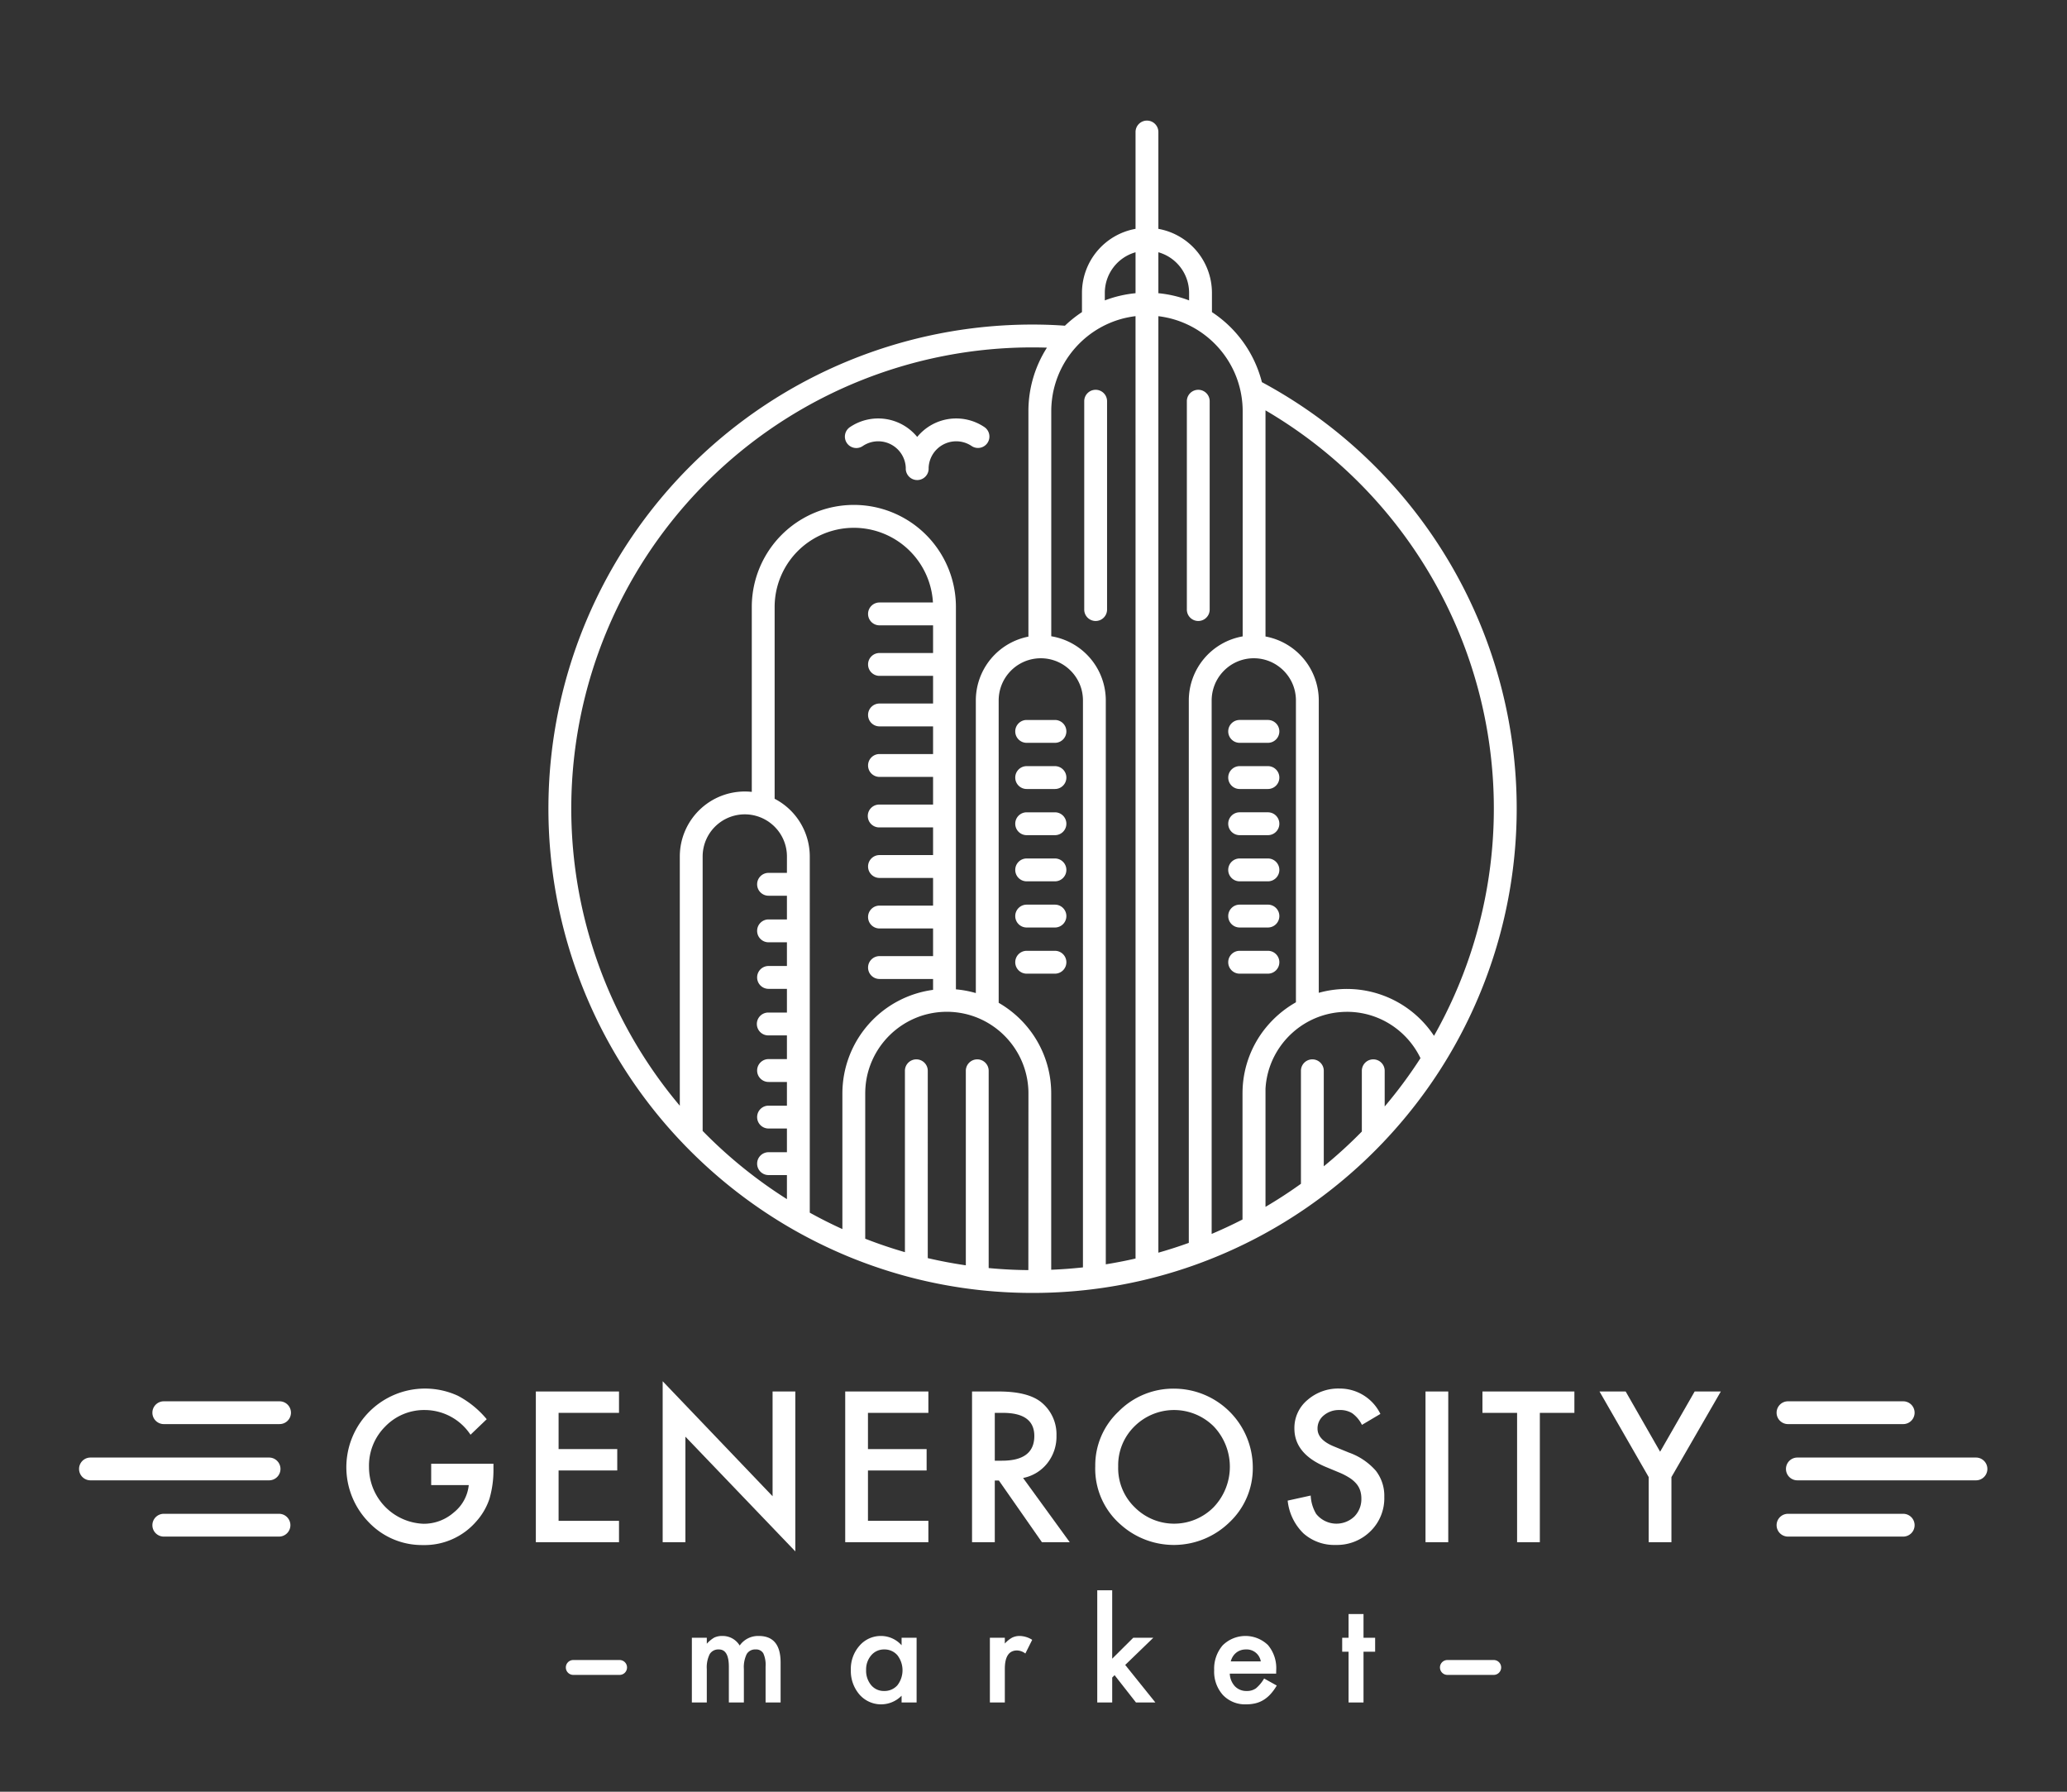 <svg id="Layer_1" data-name="Layer 1" xmlns="http://www.w3.org/2000/svg" viewBox="0 0 300 260">
  <rect x="0" y="0" width="300" height="260" fill="#333333" stroke="none"/>
  <defs>
    <style>
      .cls-1 {
        fill: #fff;
      }
    </style>
  </defs>
  <title>Artboard 1 copyGenerosity-Logo</title>
  <g>
    <g>
      <path class="cls-1" d="M183.151,55.463a17.266,17.266,0,0,0-7.252-10.172V42.494a9.447,9.447,0,0,0-7.775-9.285V19.157a1.657,1.657,0,0,0-3.314,0v14.051a9.447,9.447,0,0,0-7.775,9.285v2.798a17.334,17.334,0,0,0-2.474,1.974c-1.522-.111-3.058-.168-4.699-.168a70.23,70.23,0,0,0-50.406,119.169l.033.034q.394.406.795.805l.032.031q.186.186.374.37l.034.033q.398.39.803.774l.058.055a70.686,70.686,0,0,0,13.018,9.754l.08.046q.156.09.312.18l.111.064q.141.08.282.16l.128.072q.134.075.268.15l.136.075q.132.073.264.145l.138.076q.134.073.269.146c.044.024.088.048.132.071q.147.079.295.157l.106.056q.202.107.405.212h0q2.513,1.308,5.14,2.416l.011.005q.198.084.397.166l.017.007q.196.081.393.161l.021.008q.196.08.392.158l.021.008q.197.079.395.156l.018.007q.2.078.401.155l.013.005q.204.078.408.155l.007.003q3.025,1.14,6.177,2.004h0q.204.056.408.11l.005.001q.203.054.407.107l.006.002q.204.053.407.105l.005.001q.204.052.409.103l.004.001q.206.051.412.101l.003.001q.207.05.414.098l.001 0q2.979.698,6.051,1.139l.017.002q.176.025.353.049l.037.005q.175.024.35.047l.023.003q.742.098,1.489.18l.012.001q.16.018.32.034l.088.009q.148.015.296.03l.111.011q.143.014.286.027l.117.011q.143.013.286.026l.101.009q.471.041.944.075l.144.01q.12.009.24.016.089.006.178.012.114.007.228.014l.193.012q.11.006.219.013.103.006.206.011.104.006.209.011.114.006.228.011c.063.003.125.006.188.009q.194.009.388.016l.142.005q.148.005.297.01l.168.005q.128.004.257.007l.176.004q.126.003.252.006l.174.003q.13.002.26.004c.055.001.11.002.166.002q.142.002.285.003l.14.001q.212.001.425.001.212,0,.425-.001l.14-.001q.143-.001.285-.003c.055-.001.11-.001.166-.002q.13-.002.26-.004l.174-.003q.126-.003.252-.006l.176-.004q.129-.003.257-.007l.168-.005q.148-.005.297-.01l.142-.005q.194-.008.388-.016c.063-.003.125-.006.188-.009q.114-.005.228-.011.105-.005.209-.011.103-.005.206-.011.11-.006.219-.013.096-.006.193-.012.114-.007.228-.014.089-.006.178-.012.12-.008.24-.016l.143-.01q.473-.035.944-.075l.101-.009q.143-.013.287-.026l.117-.011q.143-.013.286-.028l.111-.011q.148-.015.296-.03l.088-.009q.16-.017.32-.034l.012-.001q.747-.082,1.489-.18l.023-.003q.175-.023.35-.047l.037-.005q.177-.024.353-.049l.017-.002q1.124-.161,2.235-.357l0-0q1.572-.277,3.12-.623l.02-.004q.197-.044.394-.089l.024-.005q.198-.046.396-.093l.019-.005q.202-.048.403-.097l.01-.002q.206-.05.412-.102l0-0q3.091-.772,6.07-1.813l.003-.001q.207-.072.413-.146l.006-.002q.205-.073.409-.147l.008-.003q.203-.074.405-.149l.01-.004q.202-.075.404-.151l.009-.004q.202-.076.404-.154l.008-.003q.203-.078.405-.157l.005-.002q2.491-.977,4.888-2.136l0-0q.203-.098.406-.198l.073-.036q.167-.082.333-.165l.101-.05q.152-.076.304-.153l.113-.057q.146-.075.293-.15l.117-.06q.145-.075.29-.151l.114-.06q.149-.078.297-.157l.104-.055q.161-.086.321-.173l.077-.042q3.063-1.663,5.937-3.614l.066-.045q.17-.116.339-.232l.072-.05q.179-.123.356-.248l.039-.028q.613-.43,1.216-.872l.032-.023q.185-.136.369-.273l.037-.027a70.819,70.819,0,0,0,6.333-5.318l.024-.023q.189-.178.376-.358l.052-.05q.398-.382.789-.771l.06-.06q.174-.173.347-.347l.044-.044q.195-.197.389-.396l.028-.029q.174-.178.346-.358l.074-.077a70.804,70.804,0,0,0,6.693-8.121q.337-.478.667-.962l0-.001q.492-.722.967-1.457l.009-.013a70.245,70.245,0,0,0-25.788-99.903ZM98.666,124.287V160.455a66.915,66.915,0,0,1,51.197-110.042c.734,0,1.419.012,2.088.036a17.103,17.103,0,0,0-2.689,9.226V92.381a9.448,9.448,0,0,0-7.633,9.259v42.465a15.063,15.063,0,0,0-2.889-.539V88.082a14.813,14.813,0,1,0-29.627,0v26.829a9.434,9.434,0,0,0-10.447,9.376Zm15.547,2.377H111.546a1.658,1.658,0,1,0,0,3.316h2.667v3.441H111.546a1.658,1.658,0,1,0,0,3.316h2.667v3.44H111.546a1.658,1.658,0,1,0,0,3.316h2.667v3.44H111.546a1.658,1.658,0,1,0,0,3.315h2.667v3.44H111.546a1.658,1.658,0,1,0,0,3.316h2.667v3.44H111.546a1.658,1.658,0,1,0,0,3.316h2.667v3.441H111.546a1.658,1.658,0,1,0,0,3.316h2.667v3.491a67.431,67.431,0,0,1-12.232-9.9V124.287a6.116,6.116,0,0,1,7.132-6.031q.3.05.591.13l.002.001q.287.078.562.183l.011.004q.052.02.104.041l.007.003q.161.065.318.139l.004.002q.047.022.093.045l.024.012q.044.022.088.045l.021.011q.139.073.273.153l.026.015c.025.015.051.031.076.046l.036.022c.024.015.049.031.073.046l.035.023q.119.078.233.162l.04.029.062.047.043.033.06.047.044.035q.036.029.073.06c.025.021.05.042.075.064l.054.047.046.04.053.048.045.042.052.049.045.044.049.049a6.096,6.096,0,0,1,1.784,4.313Zm8.05,31.999v19.691q-2.42-1.099-4.734-2.382V124.287a9.441,9.441,0,0,0-5.1-8.376V88.082a11.498,11.498,0,0,1,22.977-.654h-7.759a1.658,1.658,0,0,0,0,3.316h7.777v4.015h-7.777a1.658,1.658,0,0,0,0,3.316h7.777v4.015h-7.777a1.658,1.658,0,0,0,0,3.316h7.777v4.015h-7.777a1.658,1.658,0,0,0,0,3.316h7.777V116.752h-7.777a1.658,1.658,0,1,0,0,3.315h7.777v4.015h-7.777a1.658,1.658,0,0,0,0,3.316h7.777v4.016h-7.777a1.658,1.658,0,0,0,0,3.316h7.777v4.015h-7.777a1.658,1.658,0,0,0,0,3.316h7.777v1.579A15.177,15.177,0,0,0,122.263,158.663Zm26.991,25.644q-2.911-.026-5.76-.297V155.384a1.658,1.658,0,0,0-3.316,0v28.227q-2.801-.408-5.524-1.044V155.384a1.658,1.658,0,1,0-3.316,0v26.319q-2.937-.847-5.761-1.951v-21.09q0-.073.001-.146l.001-.045.002-.1.002-.054.003-.09.002-.058.004-.087.003-.059.005-.086.004-.059.006-.087.004-.057.008-.091.004-.051.01-.106.003-.036q.007-.071.015-.142l.003-.027c.004-.038.009-.076.014-.114l.007-.05.012-.091.008-.055.012-.085.009-.058.013-.082.01-.058.014-.082.01-.058.016-.084.01-.055.018-.089.01-.049c.008-.038.016-.075.024-.113l.005-.024q.015-.068.031-.136l.01-.042.022-.093.013-.053.021-.082.015-.057.021-.078.016-.058.021-.077.017-.058.022-.076.017-.058.024-.078.017-.055.027-.084.015-.048q.021-.065.043-.129l.01-.03q.017-.05.035-.101l.019-.052.028-.077.021-.057.027-.072.022-.059.027-.07.024-.059.027-.068.024-.059.028-.068.025-.059.03-.069.025-.057.033-.074.023-.051q.027-.06.055-.12l.025-.053.033-.07.029-.059.031-.063.03-.061.031-.061.032-.061.031-.059.032-.061.031-.058.033-.062.032-.057.034-.062.032-.056.035-.062.031-.053q.037-.064.075-.127l.028-.046.04-.065.031-.05.04-.064.032-.05.041-.063.032-.05.042-.063.032-.049.043-.064.032-.047.045-.064.031-.044.047-.066.027-.038q.092-.128.188-.254l.018-.024.054-.07.028-.036.053-.067.031-.038.053-.065.031-.038.054-.065.031-.037.055-.065.029-.034.058-.068.025-.028.064-.073.008-.009q.118-.132.24-.261l.013-.014.069-.072.024-.025.066-.067.027-.027.066-.065.028-.028.067-.065.027-.026.069-.066.023-.022.074-.07.011-.011q.179-.166.365-.324l.008-.007q.041-.035.083-.069l.019-.016q.039-.033.079-.065l.023-.019.079-.064.023-.018.081-.064.02-.016.085-.066.012-.009q.248-.188.505-.364l.005-.003q.047-.032.095-.064l.015-.01.092-.06.018-.012q.046-.03.092-.059l.017-.011q.047-.03.095-.06l.012-.007q.322-.199.656-.377l.003-.002q.053-.028.106-.056l.012-.006q.051-.027.103-.053l.014-.007q.052-.026.104-.052l.011-.005q.054-.027.109-.053l.001-0q.347-.166.706-.31l.003-.001q.057-.023.114-.045l.01-.004q.056-.022.112-.043l.01-.004q.057-.021.115-.042l.005-.002q.424-.153.863-.275l.005-.001q.06-.016.12-.032l.01-.003q.059-.016.119-.031l.008-.002a11.888,11.888,0,0,1,4.589-.235l.002 0q.09.013.18.027l.009.002q.274.044.543.101l.015.003q.083.017.165.036l.015.003q.178.04.354.086l.006.002q.081.021.161.043l.028.008q.075.021.149.043l.021.006q.17.05.337.105l.027.009q.069.023.137.046l.036.012q.071.025.141.05l.021.008q.084.03.167.062h0a11.847,11.847,0,0,1,3.316,1.934l.002.001q.058.048.115.096l.033.028.083.071.04.035.074.066.042.038.071.065.042.039.071.066.04.038.074.071.036.035q.042.041.083.082l.025.025q.108.108.214.219l.029.031.075.08.036.039.067.073.038.042.064.072.038.043.063.073.036.043q.033.039.065.077l.033.039q.037.045.073.09l.023.028q.096.119.19.241l.026.034q.033.043.066.087l.032.043.059.08.034.047.056.078.033.048.055.079.032.047.056.083.029.044q.031.047.062.095l.021.032q.083.129.163.261l.023.038q.028.046.055.093l.028.047.049.085.029.051.047.083.029.052.046.084.028.052.046.088.025.048q.026.05.051.1l.019.037q.069.138.134.278l.019.042c.015.033.03.065.045.098l.023.052.039.089.024.055.037.087.024.057.036.088.023.056.036.092.02.053c.013.034.026.069.039.103l.016.042q.027.073.053.147l0.0.001q.026.073.05.146l.015.046q.017.051.034.102l.018.055.029.093.018.059.027.091.018.06.026.091.017.06.025.095.015.057.027.106.012.046q.019.076.037.153l0.0.001q.018.076.034.152l.01.049c.007.035.015.07.022.105l.012.059.019.096.012.063.017.094.011.064.016.094.01.063.015.098.009.06c.005.036.01.072.015.108l.007.05q.02.158.036.317l.005.051q.005.054.01.108l.005.061.008.099.005.065.006.096.004.066.005.097.003.066.004.1.002.062q.001.055.002.111l.001.052q.001.081.001.163Zm7.923-.394q-2.282.249-4.607.343V158.663a15.08,15.08,0,0,0-3.308-9.439q-.22-.276-.453-.541l-.011-.013q-.228-.26-.468-.508l-.025-.026q-.168-.174-.342-.343l-.032-.031q-.052-.05-.105-.1l-.044-.041q-.163-.153-.33-.301l-.062-.054-.094-.081-.071-.061q-.07-.059-.14-.118c-.03-.025-.061-.05-.091-.075-.028-.023-.055-.045-.083-.067q-.044-.035-.088-.07l-.079-.063q-.064-.05-.128-.099l-.084-.064q-.058-.044-.117-.088l-.071-.052q-.057-.042-.115-.083l-.062-.044q-.085-.06-.17-.119l-.051-.035q-.066-.045-.133-.09l-.062-.041q-.073-.048-.146-.095l-.038-.025q-.091-.058-.183-.115l-.051-.032q-.071-.044-.143-.087l-.055-.033q-.095-.056-.19-.111V101.64c0-.048.001-.097.002-.145l.001-.046c.001-.033.002-.067.004-.1l.003-.052q.003-.048.006-.096l.004-.049c.003-.037.006-.075.01-.112l.003-.03q.007-.071.016-.141l.005-.038q.007-.052.014-.103l.008-.05q.007-.046.015-.092l.009-.05q.009-.049.019-.097l.008-.041q.014-.068.03-.136l.006-.024q.013-.056.027-.112l.012-.047q.012-.044.024-.088l.014-.05.026-.087.014-.047q.017-.054.035-.108l.008-.023q.022-.064.045-.128l.016-.044q.016-.043.032-.085l.02-.05.032-.079.021-.049c.012-.028.025-.057.037-.085l.018-.041q.027-.06.056-.12l.019-.039q.02-.041.041-.083l.026-.049.038-.072.027-.051.04-.072.027-.047c.018-.031.037-.063.056-.094l.029-.048q.026-.042.052-.084l.031-.049.042-.064.035-.051.042-.061.035-.05.048-.065.032-.043q.038-.05.076-.1l.038-.048.046-.057.042-.05.044-.052.043-.05.046-.052.044-.049c.02-.022.041-.044.061-.066q.034-.036.068-.071l.047-.049.05-.049.045-.044.051-.049.045-.042.053-.048.046-.041q.05-.044.1-.087l.045-.038.058-.047.045-.037.059-.046.045-.035.061-.046.044-.032q.112-.081.228-.158l.044-.029.067-.042.045-.028.068-.041.045-.026.071-.041.031-.018q.075-.042.151-.082l.038-.02c.024-.013.049-.025.074-.037l.046-.023.074-.035.046-.022c.025-.012.05-.023.075-.035l.041-.018q.09-.04.181-.076l.009-.004c.027-.011.053-.021.08-.031l.045-.017.078-.028.048-.017.079-.027.047-.015a6.126,6.126,0,0,1,3.398-.106h0l.069.018.066.018.07.02.064.019.07.022.063.02.069.023.062.022.068.024.066.025q.058.022.115.045l.066.027.065.028.061.027.065.03.059.028.065.031.059.029.063.032.061.032.06.032q.056.03.111.062l.058.034.059.035.059.036.057.036.058.038.057.037.057.038.057.04.054.038c.023.017.047.034.07.051q.039.029.078.059c.021.016.042.032.063.048l.051.041.055.045.051.042.054.045.05.043.054.048.047.043.059.055.04.038q.047.045.092.09l.041.041.055.056.043.045.051.054.042.047.05.056.04.046.052.062.036.042q.042.051.082.102l.026.033c.019.025.039.05.057.075l.034.046.047.065.035.049.045.065.033.049q.023.034.045.069l.03.046c.018.029.036.057.054.086l.019.03q.035.057.068.115l.024.042c.015.026.029.052.043.078l.027.049.039.073.026.051c.013.025.025.05.037.075l.024.049q.02.042.04.085l.019.04q.028.062.055.125l.013.031c.014.032.027.065.04.097l.019.048.031.082.019.052.029.081.018.052c.01.029.019.058.028.087l.015.046q.018.059.035.118l.005.016q.019.067.037.135l.011.044q.012.047.023.094l.012.052q.01.044.019.087l.011.054q.009.045.017.09l.009.051c.006.034.012.069.017.104l.006.037q.011.07.02.141l.004.033q.007.055.013.11l.005.051c.003.031.006.062.008.094l.004.055q.003.046.006.092l.003.055c.002.033.003.066.004.099l.002.047c.001.049.002.098.002.147Zm7.633-103.687V182.628q-2.134.488-4.317.839v-81.827a9.447,9.447,0,0,0-7.915-9.31V59.675q0-.089.001-.178l.001-.058c.001-.04.001-.08.002-.12l.002-.069.004-.109.003-.072.005-.106.004-.072.006-.107.005-.07q.004-.056.008-.113l.005-.063c.004-.045.008-.089.012-.134l.004-.04q.008-.088.018-.175l.004-.037q.007-.068.016-.137l.007-.06q.007-.057.014-.114l.009-.065.015-.108.01-.067.016-.107.01-.065.019-.111.01-.06c.007-.041.015-.083.022-.124l.008-.046q.032-.171.069-.341l.009-.04q.014-.064.029-.128l.012-.053q.013-.058.027-.115l.014-.057.028-.111.015-.057.03-.113.014-.053q.017-.061.034-.122l.012-.043q.022-.077.045-.154l.003-.009q.05-.167.104-.333l.011-.034q.021-.064.043-.128l.015-.044q.021-.06.042-.119l.016-.046q.021-.059.043-.118l.016-.043q.023-.062.047-.124l.013-.035q.028-.072.057-.144l.005-.014q.066-.164.135-.325l.001-.003q.033-.077.067-.153l.011-.025q.029-.065.059-.131l.015-.032q.029-.063.059-.125l.015-.032q.03-.064.062-.127l.013-.027q.035-.07.07-.14l.006-.012q.12-.235.248-.464l0-0q.041-.074.084-.148l.009-.016q.038-.066.077-.132l.012-.02q.039-.065.078-.13l.011-.018q.042-.069.085-.137l.005-.007q.232-.37.486-.723l.006-.008q.048-.066.096-.132l.007-.01q.05-.067.1-.133l.003-.004q.317-.418.664-.811l.003-.003q.057-.064.114-.128l.002-.002q.411-.453.86-.87l.001-.001a13.945,13.945,0,0,1,3.444-2.344l.001-.001a13.809,13.809,0,0,1,1.32-.551l.016-.006q.058-.021.116-.041l.026-.009q.055-.019.111-.038l.031-.01.108-.035.035-.011.107-.034.036-.011.106-.032.036-.011c.036-.011.072-.021.108-.032l.031-.009c.038-.011.076-.022.114-.032l.009-.003q.188-.052.378-.098l.043-.01.089-.021.061-.014.082-.018.069-.015.079-.017.073-.015.076-.015.076-.015.074-.014.079-.015.072-.013.082-.014.07-.012.085-.014.067-.011.091-.014.063-.009.102-.014.053-.007q.077-.01.155-.019Zm0-37.678a17.07,17.07,0,0,0-4.459,1.044V42.494a6.126,6.126,0,0,1,4.459-5.887Zm3.314-5.942a6.126,6.126,0,0,1,4.459,5.887v1.099a17.07,17.07,0,0,0-4.459-1.044Zm4.417,65.034v78.716q-2.175.785-4.417,1.422V45.883q.078.009.155.019l.053.007.102.014.063.009.091.014.067.011.086.014.07.012.082.014.072.013.079.015.074.014.076.015.076.015.073.015.078.017.069.015.082.018.062.014.088.021.043.011q.189.046.377.098l.01.003q.057.016.114.032l.031.009.108.032.036.011q.053.016.106.032l.037.011.106.034.035.011.108.035.032.011q.056.019.111.038l.026.009q.058.02.116.041l.017.006a13.808,13.808,0,0,1,1.32.551l.001 0a13.944,13.944,0,0,1,3.444,2.344l0.0 0q.449.416.861.87l.001.001q.058.064.115.129l.002.002q.347.393.664.811l.002.003q.051.067.1.134l.007.009q.049.066.097.133l.005.007q.254.354.487.724l.004.006q.043.069.085.138l.01.017q.04.065.079.131l.011.019q.039.066.078.133l.009.015q.174.302.332.613l.005.01q.036.07.071.141l.013.026q.031.064.062.128l.015.031q.03.062.059.125l.015.031q.03.065.06.131l.011.025q.034.077.068.155l0.0.001q.07.162.136.326l.005.013q.029.072.057.145l.013.035q.024.062.047.125l.016.043q.022.059.043.118l.016.045q.021.06.042.119l.015.043q.022.064.043.129l.011.034q.054.166.104.333l.002.008q.023.077.045.155l.012.042q.017.061.034.123l.014.052q.015.057.03.114l.015.057q.014.056.028.112l.014.057.027.115.012.053q.015.064.029.129l.009.04q.037.17.069.341l.008.045q.011.062.023.124l.01.06.019.111.01.065.017.107.01.067q.008.054.015.108l.009.065q.008.057.014.114l.007.059q.008.068.016.137l.004.037q.009.087.018.175l.004.04c.004.045.008.089.012.134l.005.063c.003.038.006.075.008.113l.005.07.006.107.004.072.005.106.003.072q.002.054.004.109l.002.069c.001.04.002.08.002.12l.001.058q.001.089.001.178V92.347A9.447,9.447,0,0,0,172.541,101.64Zm7.816,56.23q-.005.087-.008.175l-.002.044q-.003.088-.006.175l-0.0.001q-.002.088-.003.176l-.001.044q-.001.088-.001.177v18.302q-2.194,1.126-4.479,2.094V101.64c0-.049.001-.097.002-.146l.002-.047c.001-.033.002-.066.004-.099l.003-.054q.003-.047.006-.093l.004-.054c.003-.032.006-.065.009-.097l.004-.047q.007-.068.016-.136l.001-.006q.009-.07.02-.14l.007-.046c.005-.032.01-.063.016-.094l.01-.053q.008-.044.017-.087l.011-.054q.009-.045.02-.09l.011-.048q.014-.059.029-.118l.005-.021q.017-.065.035-.129l.014-.049c.008-.028.017-.057.025-.085l.017-.055.025-.078.019-.056.028-.079.019-.053q.018-.048.036-.095l.02-.052q.021-.052.043-.104L176.356,99.22l.031-.071.027-.059.031-.066.029-.059.032-.064.03-.059.036-.068q.025-.048.052-.095c.013-.023.025-.045.038-.068l.036-.061.033-.055.038-.063.032-.051.041-.064.032-.048.043-.065.027-.04q.051-.074.105-.146l.015-.021c.017-.023.035-.046.053-.069l.028-.037q.026-.034.053-.067l.029-.036.055-.067.027-.032q.03-.035.06-.07l.013-.015q.109-.124.225-.242l.019-.02q.034-.035.069-.069l.023-.023q.035-.034.071-.068l.02-.018q.17-.159.352-.304l.007-.006q.043-.034.086-.068l.015-.012q.043-.033.088-.066l.011-.008q.242-.177.502-.331l.008-.005q.051-.03.102-.059l.003-.001a6.099,6.099,0,0,1,.55-.274l.003-.001a6.068,6.068,0,0,1,.7-.256l.003-.001a6.118,6.118,0,0,1,3.77.097l.027.01q.046.017.092.034l.032.012q.046.018.091.036l.025.01q.158.064.312.137l.008.004c.03.014.06.029.09.044l.03.015q.043.021.085.043l.031.017c.028.015.057.03.085.046l.022.012q.142.079.279.165l.023.015q.039.025.078.051l.033.022.075.051.033.023c.025.018.05.035.075.053l.021.015q.126.092.247.189l.033.026.066.055.036.031.064.055.035.031c.021.019.043.038.064.057l.023.021q.065.06.129.123l.029.028.057.057.037.038.054.057.038.041.052.057.038.043.05.057.035.042q.045.053.088.107l.039.049.044.056.039.051.042.056.039.053.04.056.041.059.036.052q.035.052.069.105l.032.051.04.063.033.055.037.063.032.055.037.066.029.052c.015.028.03.056.044.083l.026.05q.026.051.051.103l.023.049.035.075.024.053.032.074.023.053q.017.04.033.08l.019.047q.025.062.048.125l.01.028c.012.034.024.068.036.103l.016.049.027.084.016.052.025.084.015.051q.013.048.026.096l.01.039q.017.067.033.134l.008.035c.008.034.015.068.022.103l.01.05c.006.03.012.06.017.09l.009.052q.008.046.015.092l.008.049q.009.057.016.115l.004.026q.009.07.016.141l.004.041q.005.051.009.102l.004.052q.003.047.006.094l.003.053q.002.05.004.1l.001.046c.001.048.002.097.002.146v43.803q-.071.04-.141.081l-.036.021q-.065.038-.129.076l-.012.007q-.07.041-.138.084l-.035.021q-.061.037-.122.075l-.019.012q-.068.043-.136.087l-.033.021q-.058.038-.116.076l-.023.015q-.067.045-.134.09l-.03.021q-.057.039-.113.078l-.026.018q-.066.046-.132.093l-.026.019q-.056.04-.113.081l-.026.019q-.066.048-.131.097l-.021.016q-.057.043-.113.086l-.027.021q-.065.05-.129.101l-.015.012q-.058.046-.116.092l-.026.021q-.064.052-.128.105l-.006.005q-.061.05-.121.101l-.025.021q-.127.108-.251.218l-.024.021q-.125.111-.247.225l-.022.02q-.123.115-.243.232l-.019.019q-.057.056-.114.113l-.005.005q-.06.06-.12.122l-.017.017q-.055.057-.11.114l-.009.009q-.059.062-.117.125l-.014.015q-.054.058-.107.116l-.011.012q-.058.064-.115.128l-.01.011q-.053.06-.105.12l-.013.015q-.056.065-.112.131l-.005.006q-.053.062-.105.125l-.014.017q-.055.067-.109.134A15.079,15.079,0,0,0,180.356,157.87Zm20.614,2.691v-5.177a1.658,1.658,0,1,0-3.316,0v8.815a67.543,67.543,0,0,1-5.524,5.044V155.384a1.658,1.658,0,1,0-3.316,0v16.398q-2.489,1.787-5.143,3.347V157.967l.002-.027.007-.1.004-.063c.003-.036.006-.073.009-.109l.004-.053q.007-.08.015-.16l0-.001q.008-.08.018-.16l.006-.051c.004-.036.009-.073.013-.109l.008-.06.014-.099.009-.063.015-.097.01-.062.017-.099.01-.059c.006-.036.013-.072.02-.108l.009-.049q.03-.157.064-.312l.01-.046q.012-.055.025-.109l.013-.056.024-.099.015-.059.025-.096.015-.058.027-.098.015-.054c.01-.036.021-.072.031-.109l.012-.042q.045-.152.094-.302l.013-.038q.018-.055.037-.111l.017-.05q.017-.05.035-.099l.019-.053.035-.096.019-.052.038-.099.018-.048q.022-.055.044-.11l.014-.035q.06-.146.123-.291l.013-.03q.025-.056.051-.113l.02-.043.046-.1.022-.046.047-.097.022-.045q.025-.05.05-.099l.02-.04q.028-.056.058-.111l.014-.027q.074-.14.151-.279l.012-.021q.032-.057.065-.114l.021-.035q.029-.05.059-.099l.023-.039q.029-.048.058-.096l.024-.039q.031-.049.062-.098l.021-.033q.036-.056.072-.111l.012-.019q.088-.133.179-.264l.008-.012q.04-.057.081-.114l.02-.028q.035-.049.071-.098l.024-.032q.035-.047.07-.094l.024-.032q.037-.048.074-.096l.021-.027q.043-.055.086-.109l.01-.012q.1-.125.204-.247l.005-.005q.048-.056.096-.112l.019-.022q.042-.048.084-.095l.024-.027q.041-.045.082-.09l.025-.027q.043-.046.086-.092l.021-.022q.05-.052.1-.104l.008-.008q.112-.116.228-.228l.001-.001q.055-.053.11-.106l.019-.018q.047-.044.095-.088l.025-.023q.046-.042.092-.083l.026-.023q.048-.043.096-.085l.021-.019q.055-.048.111-.095l.007-.006a11.846,11.846,0,0,1,3.565-2.084l0-0.0.096-.035.031-.011.089-.031.038-.013.087-.029.041-.013.087-.028.04-.013.089-.028.035-.011.095-.029.003-.001q.167-.049.336-.094l.041-.011.084-.021.049-.012.081-.02.053-.013.08-.018.055-.012.079-.017.056-.012.079-.016.055-.011q.081-.016.163-.031l.045-.008.072-.013.065-.011.071-.012.067-.011.07-.011.07-.01.069-.01.072-.01.067-.009.076-.009.064-.007.085-.009.055-.006q.069-.007.138-.013l.041-.003.101-.008.056-.004.086-.006.059-.004.084-.005.06-.003.084-.004.06-.002.087-.003.057-.002.096-.002.048-.001q.071-.001.143-.001h.002a11.783,11.783,0,0,1,4.066.72q.272.1.537.212.465.197.908.431.063.034.126.068A11.907,11.907,0,0,1,203.755,150.196q.102.099.201.201a11.933,11.933,0,0,1,1.101,1.302q.084.115.165.232.041.059.081.118.08.118.157.238.116.18.225.365.259.438.481.899A67.342,67.342,0,0,1,200.971,160.561Zm7.157-10.25a15.152,15.152,0,0,0-16.724-6.242V101.64a9.448,9.448,0,0,0-7.732-9.278V59.675q0-.064-0-.128a66.954,66.954,0,0,1,24.457,90.765Z"/>
      <path class="cls-1" d="M125.227,64.72a4.004,4.004,0,0,1,6.236,3.149c-.001.057-.002.114-.002.172a1.661,1.661,0,0,0,3.321,0c0-.058-.001-.115-.002-.172a4.005,4.005,0,0,1,6.237-3.149,1.657,1.657,0,1,0,1.855-2.747,7.315,7.315,0,0,0-9.751,1.431,7.315,7.315,0,0,0-9.751-1.431,1.658,1.658,0,1,0,1.857,2.747Z"/>
      <path class="cls-1" d="M179.92,107.792h4.104a1.658,1.658,0,0,0,0-3.316h-4.104a1.658,1.658,0,0,0,0,3.316Z"/>
      <path class="cls-1" d="M179.92,114.492h4.104a1.658,1.658,0,0,0,0-3.316h-4.104a1.658,1.658,0,1,0,0,3.316Z"/>
      <path class="cls-1" d="M179.92,121.191h4.104a1.658,1.658,0,0,0,0-3.316h-4.104a1.658,1.658,0,1,0,0,3.316Z"/>
      <path class="cls-1" d="M179.92,127.891h4.104a1.658,1.658,0,0,0,0-3.316h-4.104a1.658,1.658,0,1,0,0,3.316Z"/>
      <path class="cls-1" d="M179.92,134.59h4.104a1.658,1.658,0,0,0,0-3.316h-4.104a1.658,1.658,0,1,0,0,3.316Z"/>
      <path class="cls-1" d="M185.682,139.632a1.658,1.658,0,0,0-1.658-1.658h-4.104a1.658,1.658,0,0,0,0,3.316h4.104A1.658,1.658,0,0,0,185.682,139.632Z"/>
      <path class="cls-1" d="M153.113,104.477h-4.104a1.658,1.658,0,0,0,0,3.316h4.104a1.658,1.658,0,0,0,0-3.316Z"/>
      <path class="cls-1" d="M153.113,111.176h-4.104a1.658,1.658,0,1,0,0,3.316h4.104a1.658,1.658,0,0,0,0-3.316Z"/>
      <path class="cls-1" d="M153.113,117.876h-4.104a1.658,1.658,0,1,0,0,3.316h4.104a1.658,1.658,0,0,0,0-3.316Z"/>
      <path class="cls-1" d="M153.113,124.575h-4.104a1.658,1.658,0,1,0,0,3.316h4.104a1.658,1.658,0,0,0,0-3.316Z"/>
      <path class="cls-1" d="M153.113,131.275h-4.104a1.658,1.658,0,1,0,0,3.316h4.104a1.658,1.658,0,0,0,0-3.316Z"/>
      <path class="cls-1" d="M153.113,137.974h-4.104a1.658,1.658,0,0,0,0,3.316h4.104a1.658,1.658,0,0,0,0-3.316Z"/>
      <path class="cls-1" d="M159.02,56.563a1.657,1.657,0,0,0-1.657,1.657V88.455a1.657,1.657,0,1,0,3.314,0V58.221A1.657,1.657,0,0,0,159.02,56.563Z"/>
      <path class="cls-1" d="M173.914,56.563a1.657,1.657,0,0,0-1.657,1.657V88.455a1.657,1.657,0,1,0,3.314,0V58.221A1.657,1.657,0,0,0,173.914,56.563Z"/>
    </g>
    <g>
      <g>
        <path class="cls-1" d="M62.581,212.404H71.619v.722a14.933,14.933,0,0,1-.58,4.363,9.277,9.277,0,0,1-1.913,3.287,9.907,9.907,0,0,1-7.749,3.428,10.652,10.652,0,0,1-7.862-3.314,11.418,11.418,0,0,1,12.947-18.346,13.827,13.827,0,0,1,4.18,3.4l-2.352,2.252a7.984,7.984,0,0,0-6.559-3.584,7.839,7.839,0,0,0-5.822,2.394,7.995,7.995,0,0,0-2.352,5.894,8.217,8.217,0,0,0,7.933,8.217,6.595,6.595,0,0,0,4.377-1.644,5.843,5.843,0,0,0,2.168-3.967h-5.454Z"/>
        <path class="cls-1" d="M89.841,205.022H81.072v5.256h8.514v3.103h-8.514v7.31h8.769V223.793H77.771V201.921H89.841Z"/>
        <path class="cls-1" d="M96.178,223.793V200.433l15.952,16.689V201.921h3.301V225.125L99.479,208.48V223.793Z"/>
        <path class="cls-1" d="M134.743,205.022h-8.769v5.256h8.514v3.103h-8.514v7.31h8.769V223.793H122.673V201.921h12.07Z"/>
        <path class="cls-1" d="M148.489,214.472l6.772,9.321h-4.038l-6.247-8.953h-.595V223.793h-3.301V201.921h3.868q4.335,0,6.261,1.629a5.986,5.986,0,0,1,2.125,4.788,6.215,6.215,0,0,1-1.331,3.995A5.93,5.93,0,0,1,148.489,214.472Zm-4.108-2.508h1.048q4.689,0,4.69-3.584,0-3.357-4.562-3.357h-1.176Z"/>
        <path class="cls-1" d="M158.963,212.758A10.716,10.716,0,0,1,162.349,204.824a11.142,11.142,0,0,1,8.103-3.314,11.439,11.439,0,0,1,11.375,11.375,10.757,10.757,0,0,1-3.372,8.005,11.558,11.558,0,0,1-15.781.367A10.745,10.745,0,0,1,158.963,212.758Zm3.329.042a7.904,7.904,0,0,0,2.437,5.964,8.07,8.07,0,0,0,11.404-.042,8.49,8.49,0,0,0,.028-11.731,8.157,8.157,0,0,0-11.517,0A7.895,7.895,0,0,0,162.292,212.801Z"/>
        <path class="cls-1" d="M200.347,205.178l-2.677,1.587a4.612,4.612,0,0,0-1.43-1.699,3.338,3.338,0,0,0-1.828-.454,3.379,3.379,0,0,0-2.281.779,2.419,2.419,0,0,0-.907,1.927q0,1.601,2.38,2.578l2.182.893a9.316,9.316,0,0,1,3.896,2.627,5.921,5.921,0,0,1,1.232,3.803,6.684,6.684,0,0,1-2.011,4.986,6.906,6.906,0,0,1-5.029,1.983,6.726,6.726,0,0,1-4.703-1.685,7.762,7.762,0,0,1-2.281-4.746l3.343-.737a5.686,5.686,0,0,0,.793,2.663,3.767,3.767,0,0,0,5.539.383,3.577,3.577,0,0,0,1.02-2.62,3.698,3.698,0,0,0-.177-1.169,2.971,2.971,0,0,0-.553-.978,4.451,4.451,0,0,0-.971-.836,9.44,9.44,0,0,0-1.416-.744l-2.111-.878q-4.491-1.899-4.491-5.553a5.271,5.271,0,0,1,1.884-4.123,6.81,6.81,0,0,1,4.69-1.671A6.547,6.547,0,0,1,200.347,205.178Z"/>
        <path class="cls-1" d="M210.197,201.921V223.793h-3.301V201.921Z"/>
        <path class="cls-1" d="M223.489,205.022V223.793h-3.301V205.022h-5.029v-3.101h13.345v3.101Z"/>
        <path class="cls-1" d="M239.289,214.345l-7.14-12.424h3.796l5.001,8.74,5.015-8.74h3.796l-7.169,12.424V223.793h-3.301Z"/>
      </g>
      <g>
        <g>
          <path class="cls-1" d="M39.095,214.813H13.169a1.653,1.653,0,1,1,0-3.305H39.095a1.653,1.653,0,0,1,0,3.305Z"/>
          <path class="cls-1" d="M40.535,206.652H23.731a1.653,1.653,0,0,1,0-3.305H40.535a1.653,1.653,0,1,1,0,3.305Z"/>
          <path class="cls-1" d="M40.535,222.976H23.731a1.653,1.653,0,0,1,0-3.305H40.535a1.653,1.653,0,0,1,0,3.305Z"/>
        </g>
        <g>
          <path class="cls-1" d="M286.831,214.813H260.905a1.653,1.653,0,1,1,0-3.305h25.926a1.653,1.653,0,0,1,0,3.305Z"/>
          <path class="cls-1" d="M276.269,222.976H259.465a1.653,1.653,0,0,1,0-3.305h16.804a1.653,1.653,0,0,1,0,3.305Z"/>
          <path class="cls-1" d="M276.269,206.652H259.465a1.653,1.653,0,0,1,0-3.305h16.804a1.653,1.653,0,0,1,0,3.305Z"/>
        </g>
      </g>
      <g>
        <g>
          <path class="cls-1" d="M100.415,237.659h2.169v.867a4.525,4.525,0,0,1,1.07-.887,2.601,2.601,0,0,1,1.186-.241,2.878,2.878,0,0,1,2.516,1.388,3.257,3.257,0,0,1,2.767-1.388q3.171,0,3.172,3.847v5.804h-2.179V241.833a4.019,4.019,0,0,0-.328-1.909,1.188,1.188,0,0,0-1.108-.569,1.415,1.415,0,0,0-1.307.675,4.35,4.35,0,0,0-.409,2.169v4.85h-2.179v-5.187q0-2.508-1.447-2.507a1.451,1.451,0,0,0-1.336.685,4.272,4.272,0,0,0-.419,2.159v4.85h-2.169Z"/>
          <path class="cls-1" d="M130.855,237.659h2.179v9.39H130.855v-.983a4.166,4.166,0,0,1-6.103-.155,5.234,5.234,0,0,1-1.263-3.586,5.074,5.074,0,0,1,1.263-3.519,4.072,4.072,0,0,1,3.162-1.408,3.994,3.994,0,0,1,2.941,1.35Zm-5.149,4.666a3.271,3.271,0,0,0,.723,2.198,2.367,2.367,0,0,0,1.871.858,2.487,2.487,0,0,0,1.947-.829,3.567,3.567,0,0,0,0-4.358,2.456,2.456,0,0,0-1.928-.839,2.399,2.399,0,0,0-1.87.849A3.126,3.126,0,0,0,125.706,242.325Z"/>
          <path class="cls-1" d="M143.67,237.659H145.839v.838a4.138,4.138,0,0,1,1.061-.858,2.437,2.437,0,0,1,1.118-.241,3.503,3.503,0,0,1,1.793.56l-.993,1.986a2.068,2.068,0,0,0-1.205-.444q-1.774,0-1.774,2.68v4.869h-2.169Z"/>
          <path class="cls-1" d="M161.421,230.765v9.93l3.056-3.037h2.912l-4.078,3.943,4.377,5.448h-2.815l-3.104-3.962-.347.347v3.616h-2.169V230.765Z"/>
          <path class="cls-1" d="M185.217,242.865h-6.729a2.85,2.85,0,0,0,.752,1.842,2.291,2.291,0,0,0,1.706.674,2.219,2.219,0,0,0,1.34-.385,5.48,5.48,0,0,0,1.186-1.427l1.832,1.022a7.264,7.264,0,0,1-.897,1.239,4.76,4.76,0,0,1-1.013.848,4.053,4.053,0,0,1-1.166.487,5.694,5.694,0,0,1-1.359.154,4.42,4.42,0,0,1-3.374-1.35,5.062,5.062,0,0,1-1.273-3.606,5.202,5.202,0,0,1,1.234-3.606,4.702,4.702,0,0,1,6.575-.038,5.195,5.195,0,0,1,1.196,3.635Zm-2.227-1.774a2.079,2.079,0,0,0-2.189-1.736,2.253,2.253,0,0,0-.743.121,2.135,2.135,0,0,0-.632.347,2.208,2.208,0,0,0-.487.545,2.532,2.532,0,0,0-.309.723Z"/>
          <path class="cls-1" d="M197.898,239.683v7.366h-2.169v-7.366h-.926V237.659h.926v-3.443h2.169V237.659h1.687v2.024Z"/>
        </g>
        <g>
          <path class="cls-1" d="M89.926,243.048h-6.721a1.08,1.08,0,0,1,0-2.16H89.926a1.08,1.08,0,1,1,0,2.16Z"/>
          <path class="cls-1" d="M216.795,243.048H210.074a1.08,1.08,0,1,1,0-2.16h6.721a1.08,1.08,0,0,1,0,2.16Z"/>
        </g>
      </g>
    </g>
  </g>
</svg>
